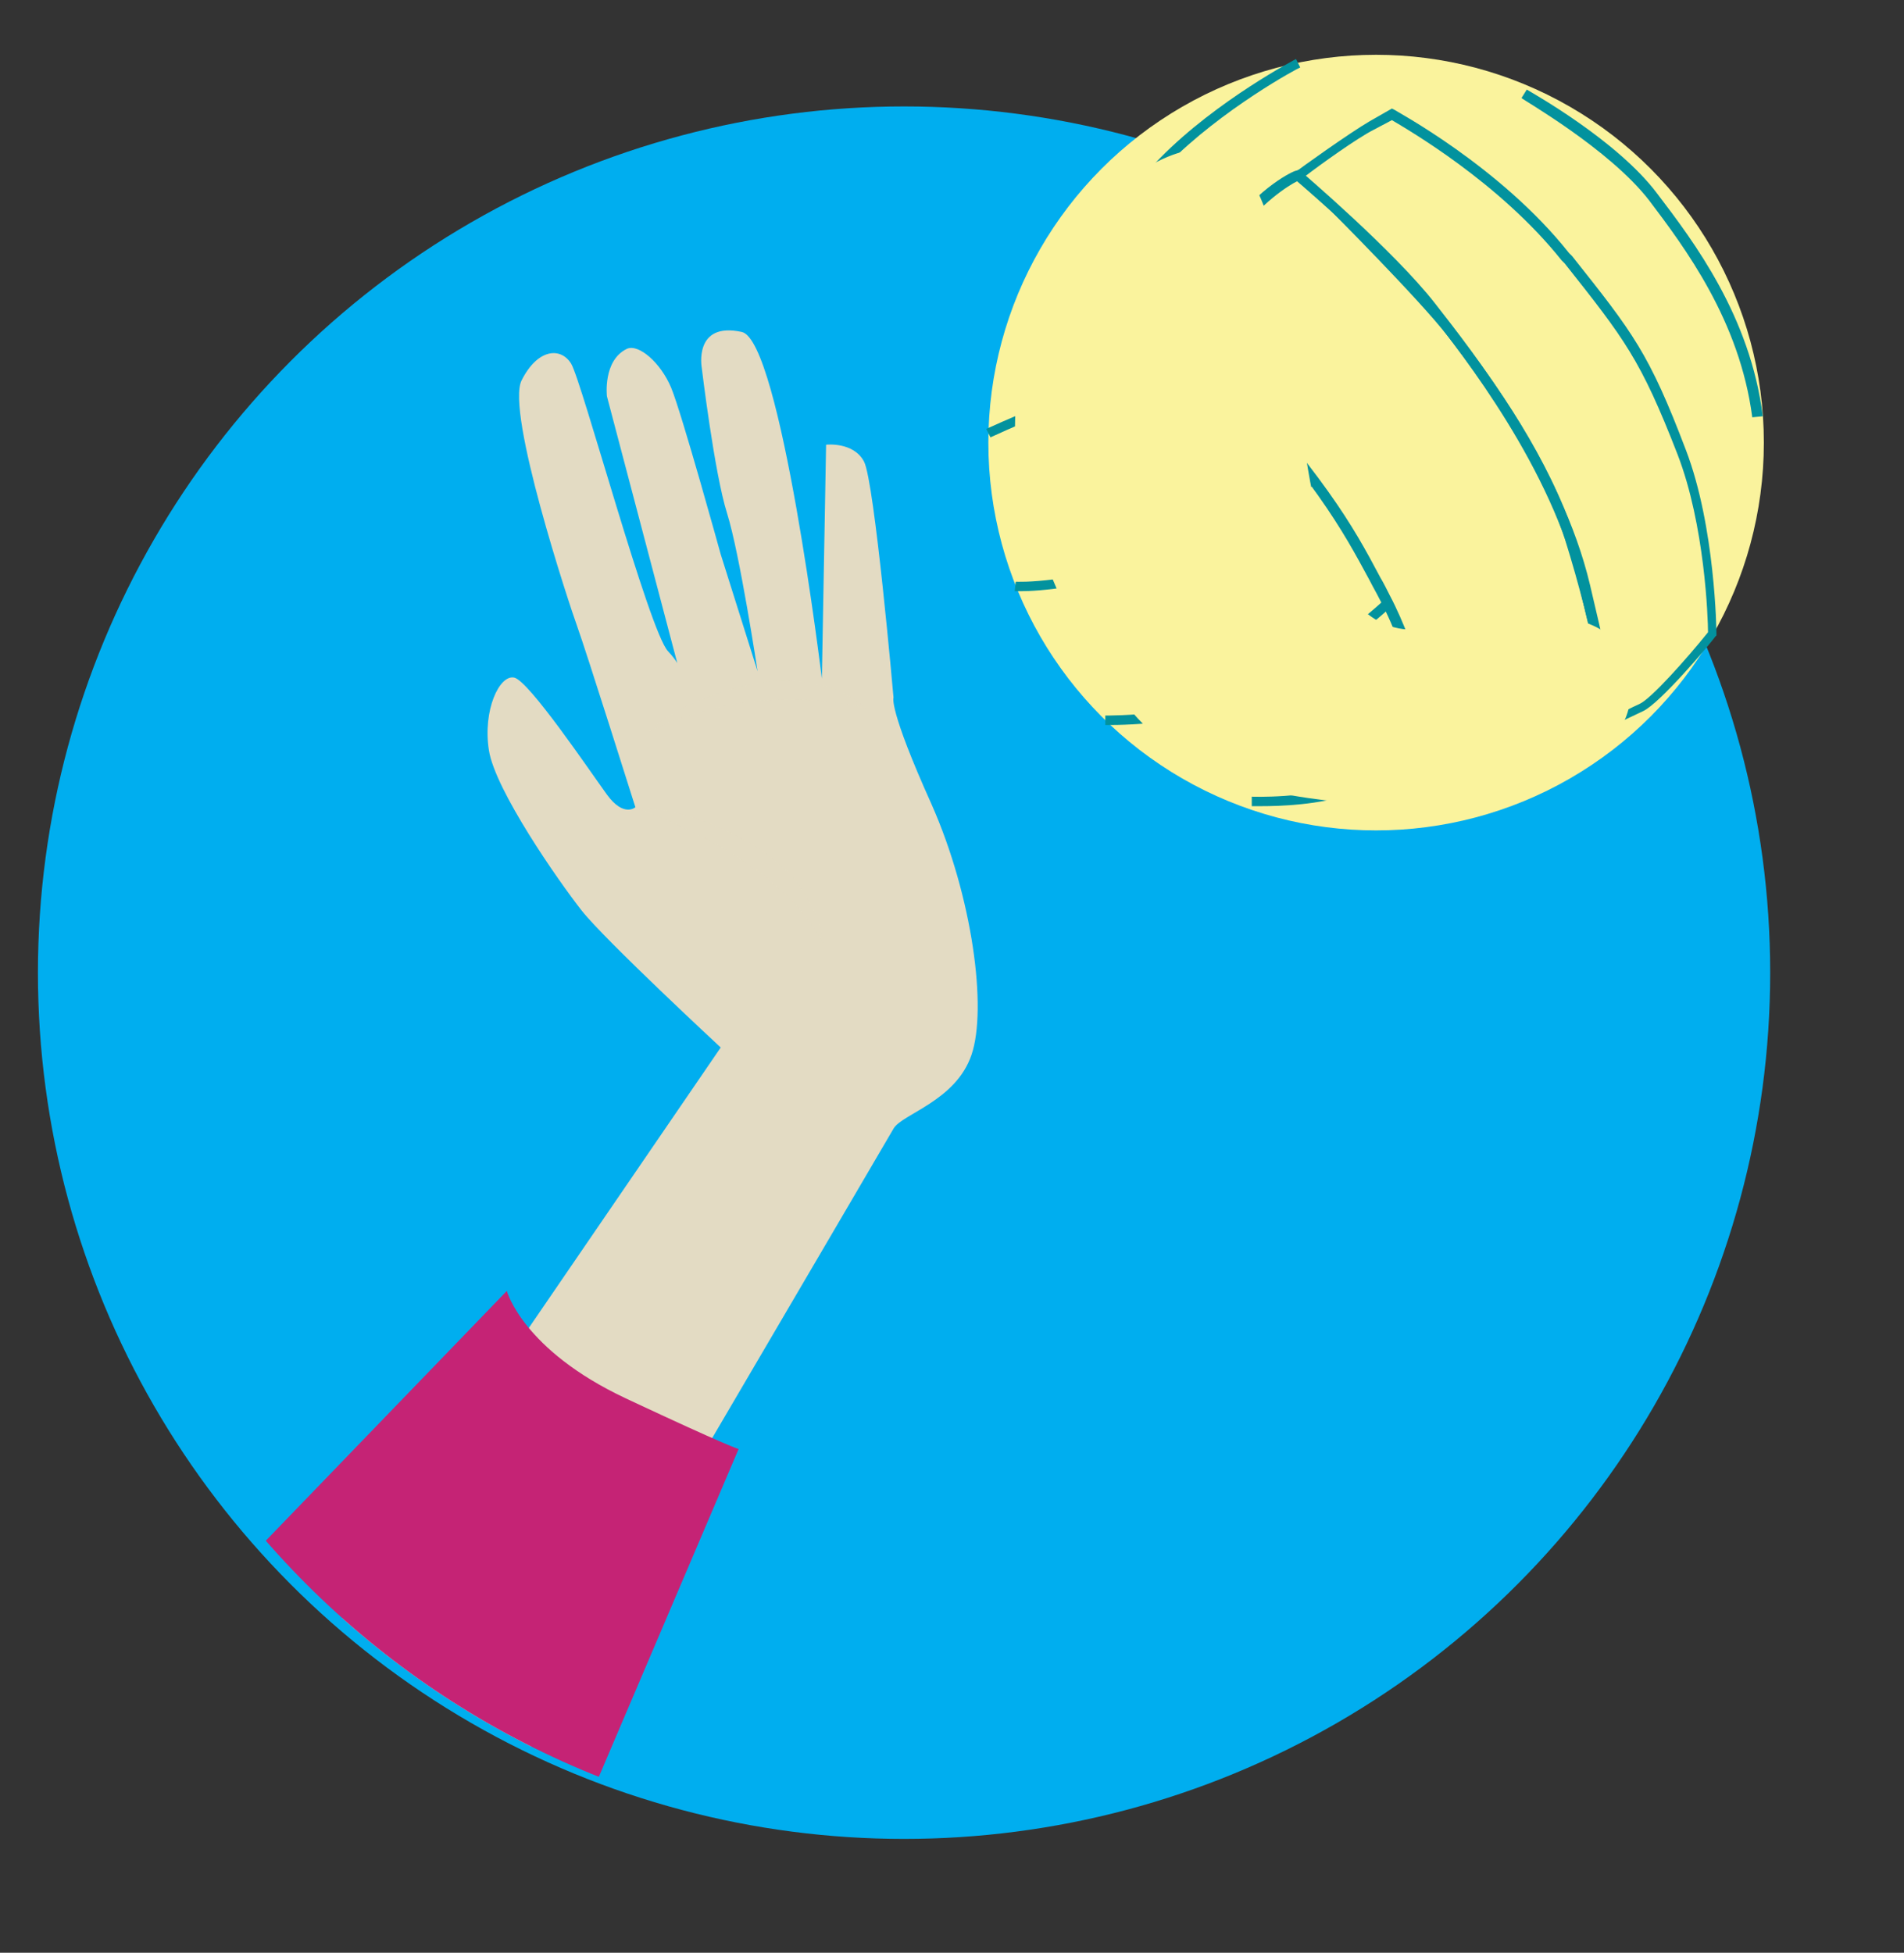 <?xml version="1.0" encoding="utf-8"?>
<!-- Generator: Adobe Illustrator 19.1.0, SVG Export Plug-In . SVG Version: 6.00 Build 0)  -->
<svg version="1.1" xmlns="http://www.w3.org/2000/svg" xmlns:xlink="http://www.w3.org/1999/xlink" x="0px" y="0px"
	 viewBox="0 0 180.7 185.3" style="enable-background:new 0 0 180.7 185.3;" xml:space="preserve">
<rect x="0" y="0" width="180.7" height="185.3" fill="#333333" stroke="none"/>
<style type="text/css">
	.st0{fill:#00AEEF;}
	.st1{clip-path:url(#SVGID_2_);}
	.st2{fill:#FAF39D;}
	.st3{fill:#02929E;}
	.st4{fill:#E3DBC3;}
	.st5{opacity:0.67;clip-path:url(#SVGID_2_);}
	.st6{fill:#C52375;}
	.st7{display:none;}
	.st8{display:inline;}
	.st9{clip-path:url(#SVGID_4_);fill:#E6E8EA;}
	.st10{clip-path:url(#SVGID_4_);fill:#E3DBC3;}
	.st11{opacity:0.4;clip-path:url(#SVGID_4_);fill:#02929E;}
	.st12{clip-path:url(#SVGID_4_);fill:#02929E;}
	.st13{clip-path:url(#SVGID_4_);fill:#2C2827;}
	.st14{clip-path:url(#SVGID_4_);fill:#B6B9BB;}
	.st15{clip-path:url(#SVGID_4_);fill:#94999B;}
	.st16{clip-path:url(#SVGID_4_);fill:#A7A9AC;}
	.st17{clip-path:url(#SVGID_4_);fill:#9E1F63;}
	.st18{clip-path:url(#SVGID_4_);fill:none;stroke:#02929E;stroke-width:1.296;stroke-miterlimit:10;}
	.st19{clip-path:url(#SVGID_4_);}
	.st20{fill:#2C2827;}
	.st21{fill:#B6B9BB;}
	.st22{clip-path:url(#SVGID_4_);fill:#9AC3C1;}
	.st23{clip-path:url(#SVGID_4_);fill:#9E9EA1;}
	.st24{clip-path:url(#SVGID_4_);fill:#CED1D3;}
	.st25{clip-path:url(#SVGID_4_);fill:#B3B7BA;}
	.st26{clip-path:url(#SVGID_6_);fill:#E0CE4B;}
	.st27{clip-path:url(#SVGID_6_);fill:#00AEEF;}
	.st28{clip-path:url(#SVGID_6_);fill:#0A7393;}
	.st29{opacity:0.22;clip-path:url(#SVGID_6_);fill:#5D5E5E;}
	.st30{clip-path:url(#SVGID_6_);fill:#5D5E5E;}
	.st31{clip-path:url(#SVGID_6_);fill:#95D8EA;}
	.st32{clip-path:url(#SVGID_6_);fill:#FFFFFF;}
	.st33{clip-path:url(#SVGID_6_);fill:#E3DBC3;}
	.st34{clip-path:url(#SVGID_6_);fill:#ED2387;}
	.st35{display:inline;fill:#00AEEF;}
	.st36{clip-path:url(#SVGID_8_);fill:none;}
	.st37{clip-path:url(#SVGID_8_);fill:#C52375;}
	.st38{clip-path:url(#SVGID_8_);}
	.st39{opacity:0.19;}
	.st40{opacity:0.4;fill:#02929E;}
	.st41{clip-path:url(#SVGID_10_);fill:#C52375;}
	.st42{clip-path:url(#SVGID_10_);fill:#FFFFFF;}
	.st43{clip-path:url(#SVGID_10_);}
	
		.st44{clip-path:url(#SVGID_10_);fill:none;stroke:#02929E;stroke-width:1.249;stroke-linecap:round;stroke-linejoin:round;stroke-miterlimit:10;}
	.st45{clip-path:url(#SVGID_10_);fill:#E3DBC3;}
	.st46{clip-path:url(#SVGID_10_);fill:#00AEEF;}
	.st47{clip-path:url(#SVGID_12_);fill:#E0CE4B;}
	.st48{clip-path:url(#SVGID_12_);fill:#81184D;}
	.st49{clip-path:url(#SVGID_12_);fill:#C52375;}
	.st50{clip-path:url(#SVGID_12_);fill:#02929E;}
	.st51{clip-path:url(#SVGID_12_);fill:#FFFFFF;}
	.st52{clip-path:url(#SVGID_12_);fill:none;stroke:#02929E;stroke-width:0.424;stroke-miterlimit:10;}
	.st53{clip-path:url(#SVGID_12_);fill:#E3DBC3;}
	.st54{clip-path:url(#SVGID_14_);fill:#02929E;}
	.st55{clip-path:url(#SVGID_14_);fill:#C52375;}
	.st56{clip-path:url(#SVGID_14_);fill:#00AEEF;}
	.st57{opacity:0.65;clip-path:url(#SVGID_14_);fill:#FFFFFF;}
	.st58{opacity:0.4;clip-path:url(#SVGID_14_);}
	.st59{clip-path:url(#SVGID_14_);fill:none;}
	.st60{clip-path:url(#SVGID_14_);fill:#FFFFFF;}
	.st61{clip-path:url(#SVGID_14_);}
	.st62{fill:#FFFFFF;}
	.st63{opacity:0.4;}
	.st64{fill:none;}
	.st65{display:inline;fill:#C52375;}
	.st66{clip-path:url(#SVGID_16_);fill:#E3DBC3;}
	.st67{opacity:0.67;clip-path:url(#SVGID_16_);fill:#E3DBC3;}
	.st68{clip-path:url(#SVGID_16_);fill:#FFFFFF;}
	.st69{clip-path:url(#SVGID_16_);fill:#E0CE4B;}
	.st70{clip-path:url(#SVGID_16_);fill:#00AEEF;}
	.st71{clip-path:url(#SVGID_16_);}
</style>
<g id="Layer_1">
	<g>
		<g>
			<circle class="st0" cx="85.8" cy="92.3" r="82.2"/>
		</g>
		<g>
			<defs>
				<path id="SVGID_1_" d="M175.9,31.2l-4.2-17.5L150.4-1L111.8-6c0,0-5.2,8.3-10.9,17.3c-4.5-0.8-9.1-1.2-13.8-1.2
					C41.8,10.1,5,46.8,5,92.2s36.8,82.2,82.2,82.2s82.2-36.8,82.2-82.2c0-8.5-1.3-16.8-3.7-24.5l10.3-10.5V31.2z"/>
			</defs>
			<clipPath id="SVGID_2_">
				<use xlink:href="#SVGID_1_"  style="overflow:visible;"/>
			</clipPath>
			<g class="st1">
				<circle class="st2" cx="130.6" cy="42" r="36.8"/>
			</g>
			<g class="st1">
				<path class="st3" d="M141.5,72c-2.6,0-5-0.1-5.1-0.1l-0.4,0l-0.1-0.4c0-0.1-1.9-8.9-5-14.7c-0.3-0.6-0.6-1.1-0.9-1.7
					c-2.7-5-5-9.3-16.1-21.7l-0.1-0.1l0-0.2c0-0.3-0.3-7.1,2.7-11.2c3-4.2,6.3-5.7,6.5-5.7l0.3-0.1l0.2,0.2
					c0.1,0.1,8.8,7.5,12.7,12.5c3.6,4.6,12,15.3,14.7,26.7c2.6,11,2.8,12.8,2.8,12.9l0,0.3l-0.2,0.2c-0.2,0.1-4.5,2.9-8.1,3.1
					C144.2,72,142.8,72,141.5,72z M136.8,71c1.3,0,5.6,0.2,8.5,0c2.8-0.2,6.4-2.2,7.4-2.8c-0.1-0.8-0.7-3.7-2.8-12.5
					c-2.6-11.2-10.9-21.8-14.5-26.4c-3.5-4.5-10.9-10.9-12.3-12.1c-0.8,0.4-3.4,2-5.8,5.3c-2.5,3.5-2.6,9.4-2.5,10.5
					c11.1,12.4,13.5,16.7,16.2,21.8c0.3,0.5,0.6,1.1,0.9,1.7C134.6,61.6,136.4,69.2,136.8,71z"/>
			</g>
			<g class="st1">
				<path class="st3" d="M152.8,69.1l-0.1-0.6c0-0.1-1.4-8.5-4.2-17.4c-2.2-7-7.3-14.3-11.1-19.2c-2.7-3.5-11.2-12-11.3-12.1
					l-3.6-3.2l0.5-0.3c0.2-0.2,5.1-3.7,7-4.8l2.1-1.2l0.2,0.1c0.1,0.1,10.1,5.4,16.6,13.6l0.3,0.3c5.8,7.3,7.3,9.2,10.8,18.4
					c2.8,7.3,2.9,17.3,2.9,17.4l0,0.2l-0.1,0.1c-0.5,0.7-5.3,6.4-6.9,7.1c-1.5,0.7-2.5,1.2-2.6,1.2L152.8,69.1z M123.9,16.7l2.8,2.5
					c0.4,0.4,8.7,8.7,11.4,12.2c3.9,4.9,9,12.3,11.3,19.5c2.4,7.6,3.8,14.8,4.1,16.9c0.5-0.2,1.2-0.6,2.1-1c1.1-0.5,4.4-4.2,6.5-6.8
					c0-1.3-0.3-10.2-2.9-16.9c-3.5-9-5-10.9-10.7-18.1l-0.3-0.3c-5.9-7.4-14.6-12.4-16.1-13.3l-1.7,0.9
					C128.8,13.1,125.2,15.7,123.9,16.7z"/>
			</g>
			<g class="st1">
				<path class="st3" d="M105.2,68.8c-0.1,0-0.2,0-0.3,0l0-0.9c0.1,0,9.2,0.1,15.4-3.1c6.2-3.3,11-7.8,11.1-7.9l0.6,0.7
					c0,0-5,4.7-11.3,8C114.9,68.7,106.8,68.8,105.2,68.8z"/>
			</g>
			<g class="st1">
				<path class="st3" d="M100.1,38.4c0-0.1,0.1-13.5,10-23.4c5.4-5.5,12.9-9.4,12.9-9.4l0.4,0.8c-0.1,0-7.4,3.9-12.7,9.3
					c-9.6,9.7-9.7,22.7-9.7,22.8H100.1z"/>
			</g>
			<g class="st1">
				<path class="st3" d="M166.3,39.6c-1.2-9.2-6.4-16.1-9.8-20.6c-3.8-4.9-12.1-9.6-12.1-9.7l0.5-0.8c0.3,0.2,8.6,4.8,12.4,9.9
					c3.5,4.6,8.8,11.6,10,21.1L166.3,39.6z"/>
			</g>
			<g class="st1">
				<path class="st3" d="M119.7,76.5c-0.5,0-0.9,0-0.9,0l0-0.9c0.1,0,5.1,0.2,9.4-1.2c4.3-1.4,7.9-3.4,7.9-3.4l0.4,0.8
					c0,0-3.7,2.1-8.1,3.5C125.2,76.4,121.4,76.5,119.7,76.5z"/>
			</g>
			<g class="st1">
				<path class="st4" d="M49.5,167.3c0,0,34.5-58.8,35.3-60.2c0.8-1.4,5.9-2.6,7.4-7s0.1-15-3.8-23.8c-4.1-9.1-3.6-10.1-3.6-10.1
					s-1.8-20.5-2.8-22.4s-3.6-1.6-3.6-1.6l-0.4,22.2c0,0-3.9-32.1-7.6-32.9c-4.6-1-3.8,3.4-3.8,3.4s1.2,10,2.4,13.8
					c1.2,3.8,2.9,15,2.9,15l-3.5-11.1c0,0-3.7-13.4-4.7-15.8c-1-2.4-3.1-4.2-4.2-3.7c-2.3,1.1-1.9,4.5-1.9,4.5l7.2,27.3
					c0,0,0.4-1.2-1.4-3.1s-8.2-25.7-9.2-27.3c-1-1.6-3.2-1.4-4.7,1.6c-1.5,3,4.5,21.2,5.3,23.4c0.8,2.2,5.5,17.1,5.5,17.1
					s-1.1,1-2.7-1.2s-7.4-10.8-8.8-11.1c-1.4-0.3-3,3.1-2.4,6.9s6.6,12.4,8.8,15.2c2.2,2.8,13.2,13,13.2,13l-36,52.6
					C32.4,152.1,32.2,168.1,49.5,167.3z"/>
			</g>
			<g class="st5">
				<path class="st4" d="M61.7,69.4c0,0,2.1-2.7,9.3-4.4c7.2-1.7,11.2,2.2,11.2,2.2S71.7,64.3,61.7,69.4z"/>
			</g>
			<g class="st1">
				<path class="st6" d="M23.2,148.3l24.9-25.8c0,0,1.5,5.6,11.3,10.2s10.7,4.8,10.7,4.8l-14.5,34C55.6,171.4,26.3,172.7,23.2,148.3
					z"/>
			</g>
			<g class="st5">
				<path class="st4" d="M78.2,89.7c0,0-0.4-5.8-6.7-9.5c-6.3-3.8-11.2-3.5-11.2-3.5S73.9,81,78.2,89.7z"/>
			</g>
			<g class="st1">
				<path class="st3" d="M94,41.5l-0.4-0.8c0.1,0,8.2-4,21-7.5l0.2,0.9C102.1,37.5,94.1,41.5,94,41.5z"/>
			</g>
			<g class="st1">
				<path class="st3" d="M96.9,56.1c-0.3,0-0.5,0-0.6,0l0.1-0.9c0.1,0,5.1,0.3,14.2-2.8c9.2-3.1,13.5-7.2,13.6-7.2l0.6,0.7
					c-0.2,0.2-4.6,4.2-13.9,7.4C103.3,55.8,98.5,56.1,96.9,56.1z"/>
			</g>
			<g class="st1">
				<path class="st2" d="M106,17.8c0,0-13.5,13.8-8.6,30.1c4.9,16.3,12.4,23.5,18.3,25.8s17.5,3.4,23.6,2.3c6.2-1.1,14.1-6,14.9-7.7
					c0.8-1.6,4.1-13.7-17.8-8.8S131.7-1.8,106,17.8z"/>
			</g>
		</g>
	</g>
</g>
<g id="Layer_2" class="st7">
	<g class="st8">
		<circle class="st6" cx="84.4" cy="92.7" r="82.2"/>
		<g>
			<defs>
				<path id="SVGID_3_" d="M181.4,64.1l-1.4-24l-2.5-8.2h-38.2c-14.6-13.2-34-21.3-55.2-21.3C38.8,10.5,2,47.3,2,92.7
					s36.8,82.2,82.2,82.2c17.4,0,27.1-1.3,40.4-10.6c0,0,22.2,13.6,42.8-4.3c11.3-9.9,18.6-55.1,19.2-57
					C187.2,101.1,181.4,64.1,181.4,64.1z"/>
			</defs>
			<clipPath id="SVGID_4_">
				<use xlink:href="#SVGID_3_"  style="overflow:visible;"/>
			</clipPath>
			<path class="st9" d="M36.7,164.5c-5.2-3.4,5.7-56.5,11.6-59.2s29.3-4.9,29.3-4.9s52.6-2.2,56.6,2.8c4,5,6.1,58,6.1,58
				S83,194.5,36.7,164.5z"/>
			<path class="st10" d="M79.1,90.6l-1.6,20.8c0,0,6.7,2.6,15.5-0.1s9.1-4.3,9.1-4.3l-3.7-22L79.1,90.6z"/>
			<polygon class="st11" points="79.1,90.6 78.3,100.7 99.2,90.5 98.3,85.1 			"/>
			<path class="st10" d="M68.5,41.3l-5.2,19.7l0.2,25.4c0,0,11.5,7.2,23.3,5.6c9.2-1.2,15.4-5.5,20.3-12.7c4.9-7.2,5-8.3,5-8.3
				s2.2,2.3,4.8,1c2.6-1.3,5.1-6.5,4.3-8.5c-0.8-2-5.1-1-5.1-1s-0.8-24.6-5.6-28.3C105.7,30.4,68.5,41.3,68.5,41.3z"/>
			<path class="st12" d="M107.7,35.5c0,0-10.8,2.6-20,4.4s-29.5,0.5-29.5,0.5s3.3-11.8,11.5-17.2s36.3-10.8,46.4,3.9
				s4.2,28.3,4,29.4c-0.2,1.1-5.1,6.6-5.1,6.6s-9.7-5.2-8.7-14.8C107.2,38.6,107.7,35.5,107.7,35.5z"/>
			<path class="st13" d="M99.9,92.1c0,0,9.1,5.2,11.6,21.9c2.6,16.7,3.9,31.1,3.2,40s-1.2,10.6-1.2,10.6l-2.5-0.6
				c0,0,1.5-25.4-0.3-34s-3.2-23.9-5.3-27.2c-2.1-3.3-5.4-7.2-5.4-7.2L99.9,92.1z"/>
			<circle class="st14" cx="110.7" cy="167.2" r="5.3"/>
			<path class="st15" d="M109.8,161.6c0,0-1,2.4-0.8,4.7s1,3.5,2.6,3s2.9-3.8,3.3-5.2S112.4,160.4,109.8,161.6z"/>
			<path class="st16" d="M96.2,113.9c1.5-0.8,4.6-17.4,4.6-17.4l8,4.1l-3.8,13.6L96.2,113.9z"/>
			<polygon class="st16" points="78.3,100.7 82.3,113.7 75.1,115.9 74.1,100.6 78.7,96.6 			"/>
			<path class="st17" d="M84,109.7c1.5-0.6,3.6-1.3,5.9-1.3c2.3,0,1.5,5,0.9,6.8s-4.8,1.6-4.8,1.6S81.8,110.5,84,109.7z"/>
			<path class="st17" d="M85.9,118.4l3.9-0.9c0,0,6.2,11.6,4.2,26.7c-2,15.2-3.9,16.3-3.9,16.3S79.5,150.4,85.9,118.4z"/>
			<path class="st18" d="M66.6,58"/>
			<path class="st16" d="M96.2,113.6c0,0-1,32.3,0.2,32s5.7-26.2,5.7-26.2L96.2,113.6z"/>
			<path class="st16" d="M82.3,113.7c0,0,1.4,32.3,0.2,32c-1.2-0.2-6-26.1-6-26.1L82.3,113.7z"/>
			<path class="st13" d="M63.1,97.4c-0.6,0.2-5.4,4.2-6.8,12.8c-1.1,6.7,1.2,15.8,1.2,15.8s0.4-0.6,1.7,0c1.3,0.5,1.4-0.8,1.4-0.8
				s-2.2-8.3-1.8-12.2c0.3-3.9,0.4-8,3.3-10.7c5.5-5.2,16.2-6.9,16.2-6.9l0.6-2.5L63.1,97.4z"/>
			<g class="st19">
				<path class="st20" d="M54.9,140l2-1.7c0,0-3.7-8.5-3.3-10.1c0.3-1.5,4.1-1.4,6.2-2.2c2.1-0.7,4.3-1.7,6.2-0.7
					c1.9,0.9,2.8,3.1,2.9,6c0.1,2.8-0.5,7.3-0.5,7.3s1.2,0.3,1.6,0.1c0.5-0.2,1.1-5.1,1-6.9c-0.1-1.9-2.3-9-5-9.7s-4.9,2.2-7.1,2.1
					c-2.2-0.1-6.4-0.4-7.4,1.4C49.5,129.2,54.9,140,54.9,140z"/>
				<path class="st21" d="M69.6,138.8c0,0-0.2,32.3-1.1,34.1c-0.9,1.8-4.3,1.8-4.8,1.8c-0.5,0,0-2.3,0-2.3s2,0.7,2.7-0.1
					s1.3-1.2,1.5-9.9c0.2-8.7,0.6-23.7,0.6-23.7L69.6,138.8z"/>
				<path class="st21" d="M56.2,138.8c0,0,20.4,26.5,22.3,27.3c1.9,0.7,4.1-1.5,5.1-2.4s2.1-2.2,2.1-2.2l0.9,1c0,0-3.5,4.6-5.2,4.8
					s-2.8,1.3-5-0.6c-2.2-1.9-21.2-27.2-21.2-27.2L56.2,138.8z"/>
				<path class="st21" d="M85,160.1c0,0-1.2,0.8-0.6,1.6c0.6,0.8,1.9,2.4,2.4,2.4c0.4,0.1,2.3-1,2.3-1S87,160.2,85,160.1z"/>
				<path class="st21" d="M62.7,171.1c0,0-1,0.5-1,2.1s0.5,2.8,0.5,2.8s1.7,0.4,2,0c0.3-0.4,0.9-3.6,1-3.9
					C65.4,171.7,62.7,171.1,62.7,171.1z"/>
			</g>
			<path class="st9" d="M171.5,129.7c-2.6,0.7-11.6,1.5-17.9-0.5c-6.3-2-8.2-2.4-8.2-2.4l-10.9,18.6l-4.4-1.1l-12,20.3
				c0,0,27,6.4,35.7-3.9C162.6,150.4,171.5,129.7,171.5,129.7z"/>
			<path class="st22" d="M161.4,90.7c-0.3,0.1-13,16.2-11.6,26.8c1.4,10.7,22.2-9.2,22.2-9.2l3.8-10.7l-2.5-5.5L161.4,90.7z"/>
			<path class="st23" d="M159.2,93.6c0,0-12.2,0.6-12.4-0.4c-0.3-1-1.4-37.2-1.4-42.7c-0.1-5.5-0.9-12-0.5-12.6
				c0.4-0.6,22.7-0.6,23.7,0.1c1,0.7,1.9,55.8,1,56C168.7,94.4,159.2,93.6,159.2,93.6z"/>
			<path class="st10" d="M164.1,130.7l3.3-5.2c0,0,9.3-15.5,10.6-19.9c1.2-4.4-2.9-17.3-4.6-17.8s-14.9-2.7-17.7,0.2
				c-2.8,2.8,13.1,5.2,13.1,5.2s-13.1,6.9-14.1,9.5c-0.9,2.5,3.2,2.6,3.2,2.6s-3.5,2.6-1.4,4.7c2.1,2.2,2.4,0.9,2.4,0.9l12.9-7.9
				c0,0-21.1,11.7-21.9,14.5s-0.6,9.4-0.3,10.4C150.6,131.6,164.1,130.7,164.1,130.7z"/>
			<ellipse class="st24" cx="153" cy="46.3" rx="3.5" ry="3.7"/>
			<ellipse class="st9" cx="153.8" cy="46.2" rx="3.5" ry="3.7"/>
			<path class="st25" d="M150.8,46.8c0,0,0.2-0.4,2.9-0.8c2.7-0.4,3.2-0.5,3.2-0.5S154.6,47,150.8,46.8z"/>
			<ellipse class="st24" cx="162.6" cy="46.3" rx="3.5" ry="3.7"/>
			<ellipse class="st9" cx="163.5" cy="46.2" rx="3.5" ry="3.7"/>
			<path class="st25" d="M160.5,46.8c0,0,0.2-0.4,2.9-0.8c2.7-0.4,3.2-0.5,3.2-0.5S164.2,47,160.5,46.8z"/>
			<ellipse class="st24" cx="153" cy="58" rx="3.5" ry="3.7"/>
			<ellipse class="st9" cx="153.8" cy="57.9" rx="3.5" ry="3.7"/>
			<path class="st25" d="M150.8,58.5c0,0,0.2-0.4,2.9-0.8c2.7-0.4,3.2-0.5,3.2-0.5S154.6,58.7,150.8,58.5z"/>
			<ellipse class="st24" cx="162.6" cy="58" rx="3.5" ry="3.7"/>
			<ellipse class="st9" cx="163.5" cy="57.9" rx="3.5" ry="3.7"/>
			<path class="st25" d="M160.5,58.5c0,0,0.2-0.4,2.9-0.8c2.7-0.4,3.2-0.5,3.2-0.5S164.2,58.7,160.5,58.5z"/>
			<ellipse class="st24" cx="153" cy="69.7" rx="3.5" ry="3.7"/>
			<ellipse class="st9" cx="153.8" cy="69.6" rx="3.5" ry="3.7"/>
			<path class="st25" d="M150.8,70.2c0,0,0.2-0.4,2.9-0.8c2.7-0.4,3.2-0.5,3.2-0.5S154.6,70.4,150.8,70.2z"/>
			<ellipse class="st24" cx="162.6" cy="69.7" rx="3.5" ry="3.7"/>
			<ellipse class="st9" cx="163.5" cy="69.6" rx="3.5" ry="3.7"/>
			<path class="st25" d="M160.5,70.2c0,0,0.2-0.4,2.9-0.8c2.7-0.4,3.2-0.5,3.2-0.5S164.2,70.4,160.5,70.2z"/>
			<ellipse class="st24" cx="153" cy="81.4" rx="3.5" ry="3.7"/>
			<ellipse class="st9" cx="153.8" cy="81.3" rx="3.5" ry="3.7"/>
			<path class="st25" d="M150.8,81.9c0,0,0.2-0.4,2.9-0.8c2.7-0.4,3.2-0.5,3.2-0.5S154.6,82.1,150.8,81.9z"/>
			<ellipse class="st24" cx="162.6" cy="81.4" rx="3.5" ry="3.7"/>
			<ellipse class="st9" cx="163.5" cy="81.3" rx="3.5" ry="3.7"/>
			<path class="st25" d="M160.5,81.9c0,0,0.2-0.4,2.9-0.8c2.7-0.4,3.2-0.5,3.2-0.5S164.2,82.1,160.5,81.9z"/>
		</g>
	</g>
</g>
<g id="Layer_3" class="st7">
	<g class="st8">
		<g>
			<defs>
				<path id="SVGID_5_" d="M161.4,123.8c4.8-10.4,7.4-22,7.4-34.1c0-45.4-36.8-82.2-82.2-82.2C41.3,7.5,4.5,44.3,4.5,89.6
					s36.8,82.2,82.2,82.2c8.5,0,16.7-1.3,24.4-3.7c8.7,6.5,21.5,15.8,22.5,16.5c1.4,0.9,50.6-15,50.6-15L161.4,123.8z"/>
			</defs>
			<clipPath id="SVGID_6_">
				<use xlink:href="#SVGID_5_"  style="overflow:visible;"/>
			</clipPath>
			<circle class="st26" cx="86.7" cy="89.6" r="82.2"/>
			<path class="st27" d="M20.3,145.3c0.2-0.7,19.3-44.8,19.3-44.8h93.9l20.5,44.8H20.3z"/>
			<polygon class="st28" points="20.3,145.3 21.7,150.7 150.9,150.7 154,145.3 			"/>
			<polyline class="st29" points="39.6,100.5 133.5,100.5 140.7,116.2 23.3,138.3 39.6,100.5 			"/>
			<polygon class="st30" points="44.1,106.6 128.7,105.4 136.6,127.5 35.6,125.4 			"/>
			<path class="st31" d="M78.1,130.7c-0.2,0.7-3.7,11.7-3.7,11.7h28.5l-2.2-11.7H78.1z"/>
			<path class="st28" d="M40.8,99.7c0-1.2-1.2-65-1.2-65h97l-3.1,65.7L40.8,99.7z"/>
			<path class="st27" d="M39.6,100.5c0-1.7,1.2-63.2,1.2-63.2h92.7v63.2H39.6z"/>
			<polygon class="st32" points="44.1,41.6 44.1,93.8 128.2,92 129.9,41.6 			"/>
			<path class="st33" d="M11.9,154.9c0,0,8.9-10.6,10.2-12.4c1.3-1.7,0,0.9,1.4-0.1s3.7-5.9,3.7-5.9l4.4-11.4c0,0-1-8.7,0-10.3
				c1-1.6,4.9-1.6,4.9-1.6v4.1c0,0,1.1-7.3,1.7-8.1c0.6-0.8,1.1-1.9,3.5-2.1c2.4-0.2,3.2,1.3,3.2,1.3v5.6c0,0,1.6-7.8,2.7-8.6
				c1.1-0.8,3.7-1.3,5.2,0c1.6,1.3,2.6,5.2,2.4,5.7s-1.3,3.4-1.3,3.4s9.3-5.6,10.8-5.4s1.5,1.8,1.5,3.1s-7.1,7.4-7.1,7.4v7
				c0,0,7.3-4.9,8.1-5.4c0.8-0.5,3.8-1.9,5.6-1.9c1.7,0,2.4,0.6,3,1.6c0.6,1-6.2,8.3-7.9,9.9c-1.7,1.6-13.3,11-16.5,11.8
				c-3.2,0.8-6.4,2-6.4,2l-7.8,10.5H11.9z"/>
			<path class="st33" d="M118.9,157.1c0,0-13.7-7.8-14.9-8.4s-7.5-4.4-9.7-8.4c-2.2-4-7.1-8.1-7.6-10.6c-0.5-2.5,3-2.8,4.7-2
				c1.7,0.8,7.1,6.7,8.1,7s3.5,1.1,4.4-0.6c1-1.7,0-9.5-0.3-10.5c-0.3-1-18.3-6.5-18.7-7.1c-0.3-0.6,0.3-2.5,1.7-3.2
				c1.4-0.6,14.3,1.2,14.3,1.2l4.8,0.5v-0.8l-13.5-1.7c0,0,4.7-3.1,6.2-3.5c3.1-0.7,12.9,1,12.9,1c3.2,1.5,4.2,3.9,4.2,3.9
				s-1.3-5.1,1.1-5.1c5.8-0.1,7,7.5,7,7.5s0-5.1,1.5-5.1c5.6-0.1,6.3,8.3,7.4,10c1.1,1.7,9.2,24.5,9.2,24.5s5.5,4.9,8.2,7.2
				c2.7,2.3,4.1,3.8,4.7,4.1c0.6,0.3-25.5,2.9-25.5,2.9L118.9,157.1z"/>
			<polygon class="st26" points="120.5,86.8 53.5,84.4 53.5,50.2 120.5,50.2 			"/>
			<path class="st32" d="M98.9,61H63c-0.4,0-0.7-0.3-0.7-0.7v-0.2c0-0.4,0.3-0.7,0.7-0.7h35.9c0.4,0,0.7,0.3,0.7,0.7v0.2
				C99.6,60.7,99.3,61,98.9,61z"/>
			<path class="st32" d="M98.9,65H63c-0.4,0-0.7-0.3-0.7-0.7v-0.2c0-0.4,0.3-0.7,0.7-0.7h35.9c0.4,0,0.7,0.3,0.7,0.7v0.2
				C99.6,64.7,99.3,65,98.9,65z"/>
			<path class="st32" d="M98.9,69.1H63c-0.4,0-0.7-0.3-0.7-0.7v-0.2c0-0.4,0.3-0.7,0.7-0.7h35.9c0.4,0,0.7,0.3,0.7,0.7v0.2
				C99.6,68.8,99.3,69.1,98.9,69.1z"/>
			<path class="st32" d="M98.9,69.1H63c-0.4,0-0.7-0.3-0.7-0.7v-0.2c0-0.4,0.3-0.7,0.7-0.7h35.9c0.4,0,0.7,0.3,0.7,0.7v0.2
				C99.6,68.8,99.3,69.1,98.9,69.1z"/>
			<path class="st32" d="M98.9,73.2H63c-0.4,0-0.7-0.3-0.7-0.7v-0.2c0-0.4,0.3-0.7,0.7-0.7h35.9c0.4,0,0.7,0.3,0.7,0.7v0.2
				C99.6,72.9,99.3,73.2,98.9,73.2z"/>
			<path class="st32" d="M98.9,77.2H63c-0.4,0-0.7-0.3-0.7-0.7v-0.2c0-0.4,0.3-0.7,0.7-0.7h35.9c0.4,0,0.7,0.3,0.7,0.7v0.2
				C99.6,76.9,99.3,77.2,98.9,77.2z"/>
			<path class="st32" d="M98.9,77.2H63c-0.4,0-0.7-0.3-0.7-0.7v-0.2c0-0.4,0.3-0.7,0.7-0.7h35.9c0.4,0,0.7,0.3,0.7,0.7v0.2
				C99.6,76.9,99.3,77.2,98.9,77.2z"/>
			<rect x="102.9" y="59.4" class="st32" width="12" height="14.3"/>
			<path class="st34" d="M10.3,159.3L20.9,141c0,0,4.4-0.9,12.7,0c8.3,0.9,12.8,4.2,12.8,4.2l-8.1,20.9L10.3,159.3z"/>
			<path class="st34" d="M119.1,162.3c0,0,8.1-9.2,17.5-11.2s13.8-0.4,13.8-0.4l11.9,14.9l-28.1,11.5L119.1,162.3z"/>
		</g>
	</g>
</g>
<g id="Layer_4" class="st7">
	<circle class="st35" cx="89.4" cy="99.6" r="82.2"/>
	<g class="st8">
		<defs>
			<path id="SVGID_7_" d="M111.8,19.2l2.2-11l-3.8-15H82.5l-45,17.6l7.5,19C22.7,44.5,8,69.8,8,98.5c0,45.4,36.8,82.2,82.2,82.2
				s82.2-36.8,82.2-82.2C172.3,60.6,146.7,28.8,111.8,19.2z"/>
		</defs>
		<clipPath id="SVGID_8_">
			<use xlink:href="#SVGID_7_"  style="overflow:visible;"/>
		</clipPath>
		<circle class="st36" cx="87.9" cy="99.6" r="82.2"/>
		<path class="st37" d="M136.4,126.3c0,0-3.3-11.5-1.8-17.1c1.5-5.5,6.5,4.3,6.5,4.3s5.2-6.6,7.1-4.2c1.9,2.4-1.6,13.2-11.6,17.9"/>
		<g class="st38">
			<path class="st6" d="M66.7,10c0,0-7.7-0.3-11.6,10.5s3.2,25.7,2.9,32.1c-0.3,6.4-8.3,23.5-8.3,23.5l7.2,9l49.8-9.2
				c0,0,2.8-0.2,5.7-2.4s6.3-6.2,6.3-6.2s-11.6-5.4-12.5-9.2s0.9-25.1,0.9-26.2C106.9,30.8,106.6-14.4,66.7,10z"/>
			<path class="st4" d="M64.1,31.2c0,0,4.9,17.8,9.5,22.6c4.6,4.8,16.1,7.7,18,6.7c1.9-0.9,12.1-17,8.4-28.5
				c-3.6-11.5-5.5-12.3-5.5-12.3l-24.4-5.3L64.1,31.2z"/>
			<path class="st6" d="M73.2,20.3c0,0-1,3.5-2.2,8.7c-2.8,11.7-2.8,12-4,14.1c-1.2,2,2.5,15.2,2.5,15.2S58.2,37.7,58.3,31.1
				C58.5,24.5,72,8.8,72.4,8.2c0.4-0.5,21.5,4.2,21.5,4.2l9.6,19.9l-2,12.1c0,0-0.1-7.3-1.5-10.4c-1.5-3.1-14.8-7.8-20.7-10.6
				C76.4,21.9,73.2,20.3,73.2,20.3z"/>
			<path class="st4" d="M53.7,73.9c0,0,0.2,1.9,9.4-0.1s11.5-4.3,12-8.1c0.5-3.8,1-13.8,1-13.8l16.4,3.5c0,0-2.4,11.3-1.8,13.6
				c0.5,2.3,4.9,4.2,8,4.8c3.1,0.6,9.5-0.2,11.5,1.6s4.5,3.6,3.8,7.4c-0.7,3.8-1.5,12.5-1.5,12.5l-32,40.8l-21.8-33.9L53.7,73.9z"/>
			<path class="st4" d="M108.4,74.5c0,0,8.7,1.9,11.5,8c2.8,6.1,6.9,42,6.9,42l-11.3-4.9L110.2,89L108.4,74.5z"/>
			<path class="st3" d="M58.8,102.3c0,0,10.4-10.6,19.1-11.2c8.7-0.5,18.3-0.4,28.5-2.7c3.5-0.8,7.7,4.3,7.7,4.3s4.7,4.1,3.6,12.8
				c-1,8.7-3.6,11.8-3.6,11.8s13.6,8.8,15.6,20.2c2,11.4,0,26.9-2.8,35.2c-1,3-3.8,9-4,10.3c-0.3,1.3-70.8-1.8-70.8-1.8L69.9,131
				L58.8,102.3z"/>
			<path class="st4" d="M42.7,105.6c0,0-0.3-21,3.6-26.1c3.8-5.1,10-7.6,13.3-3.7c3.3,3.8-2.8,63.9-2.8,63.9s19,14.9,25.9,19
				c6.9,4.1,17.9,3.6,22,3.6c4.1,0,4.9,0,4.9,0s0.8,2.1-0.8,2.4c-1.5,0.3-8.2,0.9-8.2,0.9s3.9,3.2,6.4,3.4
				c2.5,0.3,11.5,0.2,11.5,1.4c0,1.3-12.2,1.5-12.2,1.5s12,1.8,12.2,2.6c0.3,0.8-11.5,0.4-11.5,0.4s15,2.2,7.7,2.9
				c-1.5,0.2-9.2,0-9.2,0l-2.1-0.5l2,1.3c0,0,6.1,0.4,6.9,1.3c1.5,1.5-7.4,1.2-8.7,1.2c-1.3,0-8.5-6.7-10-8.5s-8.7-6.1-8.7-6.1
				s-40.1-15.6-40.8-17.2S42.7,105.6,42.7,105.6z"/>
			<path class="st3" d="M57.1,74.3l9.7-1.5c0,0,4.2,3.5,5.8,8.6c1.5,5.1,3.6,13.8,3.6,13.8l-6.9,2.9C69.3,98.2,70.2,84.2,57.1,74.3z
				"/>
			<path class="st3" d="M98.7,73.8l8.3,0.5c0,0,2,2.1,3.5,7.2c1.5,5.1,3.5,18.5,3.5,18.5l-5.5,1.7C108.5,101.7,108.9,86.8,98.7,73.8
				z"/>
			<path class="st4" d="M122.4,119.2c-2.5-0.6-4.7,0.1-10.1,2c-1.9,0.7-4.4,2.3-3.3,2.3s10.5-1.8,10.5-1.8s-11.9,4.6-10.9,6.9
				c0.6,1.4,12.1-4.8,12.1-4.8s-10.7,8.4-10,9c1.9,1.5,11.5-6,11.5-6s-6.1,7.9-4.6,7.5s7.4-6.8,7.4-6.8l2.1,3.5l-0.3-6.5
				C126.9,124.5,126.4,120.2,122.4,119.2z"/>
			<path class="st39" d="M80.6,117.8c0,0,10.7,4.2,16.3,3.3s9.2-1.6,9.2-1.6l7.9-2.2c0,0-7.9,4-13.2,7.2S77.7,131,77.7,131l-4.6-6.5
				L80.6,117.8z"/>
			<path class="st40" d="M75.4,61.7c0,0,3.6,5.6,8.6,7.3c7.3,2.5,6.7,0,6.7,0l0.8-8.5c0,0-4.2-0.2-5.5-0.5
				C83.4,59.3,76,55.7,76,55.7L75.4,61.7z"/>
		</g>
	</g>
</g>
<g id="Layer_5" class="st7">
	<g class="st8">
		<circle class="st3" cx="89.7" cy="98.5" r="82.2"/>
		<g>
			<defs>
				<path id="SVGID_9_" d="M140.7,34.3c2.4-8.9,5.3-19.7,5.1-21.4c-0.2-3-8.4-23.6-8.4-23.6L25.8-8.2l5.4,49.3
					C16.6,56,7.6,76.3,7.6,98.7c0,45.4,36.8,82.2,82.2,82.2s82.2-36.8,82.2-82.2C171.9,72.6,159.7,49.3,140.7,34.3z"/>
			</defs>
			<clipPath id="SVGID_10_">
				<use xlink:href="#SVGID_9_"  style="overflow:visible;"/>
			</clipPath>
			<polygon class="st41" points="126.5,124.3 38.3,124.3 45.6,13 127.1,13 			"/>
			<polygon class="st42" points="51.2,17.4 45.1,117.1 119.5,117.1 121.4,16.7 			"/>
			<polygon class="st43" points="75.6,21.9 75.6,10.4 102,10.4 103,21.9 			"/>
			<polygon class="st43" points="61,41.9 60.7,43.9 101.8,44 101.6,42 			"/>
			<polygon class="st43" points="60.1,48.9 59.8,51 102.5,51 102.3,48.9 			"/>
			<polygon class="st43" points="57.8,65.4 57.5,67.8 104.1,67.7 103.9,65.3 			"/>
			<polygon class="st43" points="56.3,72 56,73.8 104.8,73.7 104.5,71.9 			"/>
			<polygon class="st43" points="54.8,88.8 54.4,90.6 106.4,90.5 106.1,88.7 			"/>
			<polygon class="st43" points="53.3,100.1 52.8,102.1 107.5,101.9 107.2,99.9 			"/>
			<polyline class="st44" points="106.7,42.5 108.7,45.8 114.5,38.5 			"/>
			<polyline class="st44" points="106.7,65.8 108.7,69 114.5,61.7 			"/>
			<path class="st43" d="M89.3,0.9C83,1,82,11.7,82,11.7h15.5C97.5,11.7,98.7,0.7,89.3,0.9z M90,10.4c-2,0-3.6-1.4-3.6-3.1
				s1.6-3.1,3.6-3.1c2,0,3.6,1.4,3.6,3.1S92,10.4,90,10.4z"/>
			<path class="st45" d="M128.3,155.7c0,0,0.6-14.8-4-18.5s-8.8-2.2-13-6.2c-4.1-4-10.5-29.1-8.7-31.1c1.8-2,5.4,0.6,8.8,8.6
				c3.5,8,3.5,7.1,3.5,7.1s-7.8-38.9-7-41.5c0.8-2.6,3.4-3.4,6.1-2.7c2.7,0.6,8,34.7,8,34.7s-2.2-10,2.6-10.4
				c5.3-0.4,6.7,4.8,6.7,4.8s-1.7-5.6,3.6-5.9c3.3-0.1,5.1,5.2,5.1,5.2s0.8-6.5,5.3-4.9c4.6,1.6,6.7,25.1,7.7,30
				c1,4.9-3.4,6.6-3.4,11c0,3.6,2.7,15.3,2.7,15.3L128.3,155.7z"/>
			<path class="st45" d="M31.1,139c0,0-2.7-17.3-5.4-25.7s-5.3-24.9,1.3-29c6.5-4.2,14.4-7.7,14.4-7.7l-1.4,25.5
				c0,0,2.8,4.7,7.7,1.3c4.9-3.4,4.9-9.3,7.2-10.8c2.3-1.5,6.1-1.4,5.8,2.1c-0.4,3.5-4.8,16.6-6.4,20.2c-1.5,3.6-8.2,10.5-8.2,10.5
				l2,17l-3.6,2.9H29.2L31.1,139z"/>
			<path class="st46" d="M125.5,172.8l-1.6-27.1c0,0,7.8,2.2,17.7-0.2c9.9-2.4,14.1-4.9,14.1-4.9l1.6,18.8L125.5,172.8z"/>
			<path class="st46" d="M20.1,157.6l5.4-20.1c0,0,4.2,2.1,15.3,2.7c11.2,0.6,12.8,0,12.8,0l-1.3,37.6L20.1,157.6z"/>
		</g>
	</g>
</g>
<g id="Layer_6" class="st7">
	<g class="st8">
		<g>
			<defs>
				<path id="SVGID_11_" d="M187.4,25.8l-6.8-10.6l-13-4.7l-22.8,29.1c-15-16.4-36.6-26.6-60.6-26.6C39,12.9,2.2,49.7,2.2,95.1
					c0,45.4,36.8,82.2,82.2,82.2s82.2-36.8,82.2-82.2c0-7.3-0.9-14.3-2.7-21l7-5.9l5.6-4.8l5.8-14.3l6.9-13.3L187.4,25.8z"/>
			</defs>
			<clipPath id="SVGID_12_">
				<use xlink:href="#SVGID_11_"  style="overflow:visible;"/>
			</clipPath>
			<circle class="st47" cx="84" cy="94.7" r="82.2"/>
			<path class="st48" d="M4,103.9c0.3-0.3,0.8-10.3,0.8-10.3s4.6-3.3,15.8-3.6c11.2-0.2,12.2,2.2,21.9-7.8S53.3,69.3,60.3,64
				c7.1-5.3,13-6.3,27.1-2.1s-54.9,49.6-54.9,49.6l-27.4-5.6l-2.1-0.7L4,103.9z"/>
			<path class="st49" d="M1.2,124.3c0,0,9.8-29.1,25-27.4c18.4,2.1,18.9-2.7,28.3-15.3s22.6-21.6,33-19.7
				c10.4,1.9,17.1,8.7,19.3,11.9c3.9,5.5,13.6,13.6,15.1,25c0.8,6.3,4.5,28.6-16.8,37.8s-21.9,6.8-24.8,16
				c-8.6,27.1-22.4,26.6-24.8,27.4C44.7,183.9,1.2,124.3,1.2,124.3z"/>
			<path class="st50" d="M97.9,122.6c-4.5,10.5-15.1,16.6-25.4,13c-10.3-3.6-15.6-15.2-11.9-25.9c3.7-10.7,16.5-18.5,26.8-14.9
				S102.7,111.3,97.9,122.6z"/>
			<path class="st51" d="M144.9,62.2c0,0,7.3,7.8,7.5,6.2c0.2-1.6,4.6-1.3,4.6-1.3s-14.2,12.4-19.4,15.6c-5.2,3.2-20,4.9-20,4.9
				L144.9,62.2z"/>
			<path class="st48" d="M36.1,139.9c2.6-1.8,125.5-107.1,125.5-107.1s-2.6-4.9-2.3-5.8c0.3-0.9,10.4-11.5,11.7-11.4
				c1.3,0.1,8,2.6,10.5,7.9c2.5,5.2-1.8,7.6-1.8,7.6l-9.7,10.7l-2.7-0.9L50.4,152.7L36.1,139.9z"/>
			
				<ellipse transform="matrix(0.945 0.328 -0.328 0.945 42.291 -19.953)" class="st48" cx="80.3" cy="115.4" rx="14.2" ry="14.2"/>
			<path class="st52" d="M41.6,141.3C43,139.1,164,32.4,164,32.4l8.4-13.2"/>
			<polyline class="st52" points="44.7,143.5 165.4,34 174.6,21.3 			"/>
			<polyline class="st52" points="46.6,147 167,35.7 177.3,23.9 			"/>
			<polyline class="st52" points="49.2,149.5 168.4,37.4 178.9,25.8 			"/>
			<path class="st53" d="M47.4,111.7c0-1.2,7.4,0.1,7.4,0.1s10.7-2.7,13.4-2.4s7.6,1.2,9.1,0.9c1.5-0.4,7-2.2,7.8-1.1
				c0.8,1.2-1.7,4.8-4.4,5.7c-2.7,0.9-8.8,1.8-8.8,1.8s2,3,5.2,3.9c3.2,0.9,6.9,2.6,8.8,3.2c1.9,0.7,3.4,2.1,3.2,4.1
				c-0.2,2.1-2.9,2.8-2.9,2.8s1.7,0.7,1.7,2.1s-0.9,5.1-4.1,3.5c-1-0.5,2.7,2.6,1.3,4.7c-1.4,2.1-4,2.9-4.7,2.1s1.4,4.7-1.2,5.1
				c-2.6,0.3-12.3-3.8-14.1-4.9c-1.7-1.1-15.5-10.9-17.9-12.1c-2.4-1.2-6.9-2.9-6.9-2.9S47.4,118.8,47.4,111.7z"/>
			<path class="st51" d="M-0.2,91c2.3,1.3,48.3,11.9,48.3,11.9s7.1,11.2-2.3,20.9s-9.3,9.8-9.3,9.8l-40.4-11.9L-0.2,91z"/>
			<path class="st51" d="M95.4,64.6l15.9,1.1l20.2-7l-21.9,18.9C109.5,77.6,105.3,70.7,95.4,64.6z"/>
			<path class="st53" d="M177.6,35.7c-6.3-3.1-8.7-5.3-8.4-6.8c0.4-1.5,12.5,4.5,13.4,5.6c0.8,1.1,1.3,2.1,0.3,3.4
				c-0.5,0.6-4.4,11.7-7,13.2c-2.9,1.7-2.7-3.2-2.7-3.2L177.6,35.7z"/>
			<polygon class="st50" points="36.1,139.9 40.1,137.4 52.9,150.9 50,154.4 			"/>
			<path class="st50" d="M163.3,25.4c0,0-3.4-1.9-2.9-2.5c0.5-0.6,1.4-1.1,1.4-1.1l2.2,2.9L163.3,25.4z"/>
			<path class="st50" d="M165.8,21.7c0,0-3.4-1.9-2.9-2.5s1.4-1.1,1.4-1.1l2.2,2.9L165.8,21.7z"/>
			<path class="st50" d="M168.8,18.8c0,0-3.4-1.9-2.9-2.5s1.4-1.1,1.4-1.1l2.2,2.9L168.8,18.8z"/>
			<path class="st53" d="M152,68.6c0.3-0.1,23.5-12,25.4-13.8s-0.9-13.3-1.1-14.7c-0.2-1.4-0.8-3.7-5.8-4.6
				c-5-0.9-11.3-1.1-11.7-0.7c-0.5,0.4-0.9,3.4,2,4s10.2,2.1,10.5,2c0.3-0.1,0,0-1,0.1c-1,0.1-13.2-2.5-14.3-2.1
				c-1.2,0.5-2.8,2.3,0,3.7c2.8,1.4,10.9,2.7,11,3.7c0.1,1-0.1,0.7-1.9,0.4c-1.8-0.3-12.1-3.3-13.3-2.7s-1.6,2.1-0.5,2.5
				c1.1,0.5,7.3,2.5,7.3,2.5l-14.5,13.8L152,68.6z"/>
			<path class="st53" d="M158.6,49.1l-8.3,8c0,0,6.1-1.4,10.1-2.7s4.7-2.8,4.7-2.8L158.6,49.1z"/>
			<polygon class="st53" points="177.6,35.7 176.3,39.5 177.3,45.8 179.2,39 			"/>
		</g>
		<path class="st6" d="M108.7,34.1c0,0,1.4-20.8,0-20.8c-1.4,0,15.6-4.4,15.6-4.4v17.9c0,0,2.5-1.5,4.8-0.8c2.2,0.8-1.3,4.2-3.8,5.7
			c-2.5,1.5-2.5,1.5-2.5,1.5l0.2-18.2l-12,3.7l-0.6,18.8c0,0-7,1.9-8.3,0C100.7,35.6,100.4,33.3,108.7,34.1z"/>
		<path class="st6" d="M132.2,36.4l4.2,0.4l-5.3-2.4l-2.6,12.3c0,0-4.7-2.9-5.1-1.1c-0.8,4,5.7,3.6,5.7,3.6L132.2,36.4z"/>
	</g>
</g>
<g id="Layer_7" class="st7">
	<g class="st8">
		<defs>
			<path id="SVGID_13_" d="M203.4,3.6h-28.6h-72.5l-43.3,8.7H25.7l-39.5,18.5c0,0-6.8,13.4,0,39.6c3.6,14,13.3,20.7,22.3,24.2
				c-0.1,1.4-0.1,2.8-0.1,4.3c0,45.4,36.8,82.2,82.2,82.2c45.4,0,82.2-36.8,82.2-82.2c0-10.4-1.9-20.3-5.4-29.4l32.1,5.9l10.3-21.7
				l9.1-37.1L203.4,3.6z"/>
		</defs>
		<clipPath id="SVGID_14_">
			<use xlink:href="#SVGID_13_"  style="overflow:visible;"/>
		</clipPath>
		<circle class="st54" cx="90.9" cy="98.6" r="82.2"/>
		<polygon class="st55" points="122.7,68.6 119.3,24.2 196.7,18.8 194.5,59 128.7,63.1 		"/>
		<path class="st56" d="M66.6,60.8c0-15.5-15.2-28.1-34-28.1s-34,12.6-34,28.1s15.2,28.1,34,28.1c4.7,0,9.3-0.8,13.4-2.2l6.1,6.1
			l3.6-11.3C62.4,76.3,66.6,69,66.6,60.8z"/>
		<path class="st57" d="M70,147.8l2.3-16.1c0,0,5-2.8,6.3-8.2c1.3-5.3,1.5-16.1,1.5-16.1s0.6-8.5,0.6-12.9s-0.5-7.2-1.9-6.9
			c-1.4,0.3-1.3,0.9-1.7,2.4c-0.4,1.5-1.2,13.8-1.2,13.8s0,1.8-0.5,1.7c-0.7-0.1,0.4-6.8,0.9-13c0.5-6.2,0.3-9.4,0.1-11
			c-0.2-1.6-3.1-3.5-3.7,0.4c-0.5,3.9-2.2,19.8-2.3,20.3c-0.2,0.5-0.1,2.7-0.7,1.9c-0.4-0.5,2.4-25.5,2.5-26.5
			c0.1-1.1-1.7-3.2-3.4-2c-0.8,0.6-1,2.3-1.1,3.3c-0.1,1.1-3.2,23.1-3.4,23.6c-0.5,1.1-0.6,0.3-0.6,0.3s2.2-21,1.6-22
			c-0.6-1-3.5-2.5-3.9,1.3c-0.3,2.6-1.6,13.2-2.9,20.2c-0.6,3.1-1.5,5.5-1.6,6.1c-0.4,2-1.8,4.6-1.8,4.6s-1.8-4-1.6-5.3
			c0.1-1.2,0.6-3.7,0.7-5.6s-0.7-3.7-1-4c-0.2-0.3-1.9-0.8-3.3,3.3c-1.3,4.1-1.9,7.2-2,8.1c0,0.7,1.2,6.4,1.6,8.5
			c1.9,8.4,8.8,10.6,8.8,10.6s0.4,5.2,0.4,5.5c0,0.3-1.4,13.9-1.5,14.2C57.3,148.3,68.3,151,70,147.8z"/>
		<path class="st55" d="M72.8,181c0.1-0.9,1.9-41.2,1.9-41.2s-4.6,1.8-10.6,1.1s-10.1-2.8-10.1-2.8l-1,42.9H72.8z"/>
		<g class="st58">
			<path class="st3" d="M78.3,107.7c-6-2.9-12.5-4.4-19.4-4.3"/>
		</g>
		<line class="st59" x1="68.5" y1="106.8" x2="68.3" y2="107.2"/>
		<path class="st60" d="M16.6,51.6c0.8,0.6,35.4-1.3,35.4-1.3l-1.1,3.2H14.7L16.6,51.6z"/>
		<path class="st60" d="M50.1,63.1c-0.8-0.6-35.4,1.3-35.4,1.3l1.1-3.2h36.1L50.1,63.1z"/>
		<path class="st60" d="M50.1,72.3c-0.8-0.6-35.4,1.3-35.4,1.3l1.1-3.2h36.1L50.1,72.3z"/>
		<g class="st61">
			<path class="st62" d="M105.7,142.3l-3-20.6c0,0-6.4-3.6-8.1-10.4c-1.7-6.8-1.9-20.6-1.9-20.6s-0.8-10.8-0.8-16.5
				c0-5.7,0.7-9.2,2.5-8.9c1.8,0.3,1.7,1.2,2.2,3C97,70.2,98.1,86,98.1,86s0,2.3,0.6,2.2c0.8-0.1-0.5-8.6-1.1-16.6
				c-0.6-8-0.4-12-0.1-14c0.3-2,4-4.5,4.7,0.5c0.7,5,2.8,25.3,3,26c0.2,0.7,0.1,3.5,0.9,2.4c0.5-0.7-3.1-32.7-3.2-33.8
				c-0.2-1.5,2.2-4,4.3-2.6c1.1,0.7,1.3,2.9,1.4,4.2c0.1,1.3,4.1,29.6,4.3,30.2c0.6,1.4,0.8,0.4,0.8,0.4s-2.9-26.8-2.1-28.2
				c0.8-1.3,4.5-3.2,5,1.6c0.4,3.4,2.1,16.9,3.7,25.8c0.7,4,1.9,7,2.1,7.8c0.5,2.5,2.3,5.9,2.3,5.9s2.3-5.2,2.1-6.7
				c-0.2-1.6-0.8-4.8-0.9-7.2c-0.1-2.4,0.9-4.7,1.2-5.1c0.3-0.4,2.4-1,4.2,4.2c1.7,5.2,2.5,9.1,2.6,10.4c0.1,0.9-1.5,8.2-2.1,10.9
				c-2.4,10.7-11.3,13.6-11.3,13.6s-0.5,6.6-0.5,7c0,0.4,1.8,17.8,1.9,18.1C121.9,143,107.8,146.4,105.7,142.3z"/>
			<path class="st0" d="M99.7,181c-0.1-1.1,0-49,0-49s5.9,2.3,13.6,1.4c7.7-0.8,12.9-3.6,12.9-3.6l-0.9,51.1H99.7z"/>
			<g class="st63">
				<path class="st3" d="M95,91.1c7.6-3.8,16-5.6,24.8-5.5"/>
			</g>
			<line class="st64" x1="107.5" y1="89.9" x2="107.8" y2="90.5"/>
		</g>
		<path class="st60" d="M132.7,36.1c0,0,49.8-3.7,50.9-3.4c1.1,0.3,1.6,1.2-1.7,1.8c-3.3,0.6-49.2,3.5-49.2,3.5L132.7,36.1z"/>
		<path class="st60" d="M132.2,44.2c0,0,49.8-3.7,50.9-3.4c1.1,0.3,1.6,1.2-1.7,1.8s-49.2,3.5-49.2,3.5L132.2,44.2z"/>
	</g>
</g>
<g id="Layer_8" class="st7">
	<circle class="st65" cx="82.5" cy="93.5" r="82.2"/>
	<g class="st8">
		<defs>
			<path id="SVGID_15_" d="M183.5,71.8l-6.8-31l-8-9.8c0,0-14.7,6.1-23.7,9.4C130,22.4,107.4,11.1,82.2,11.1
				C36.8,11.1,0,47.8,0,93.2s36.8,82.2,82.2,82.2s82.2-36.8,82.2-82.2c0-1,0-2-0.1-3l15.9-10.7L183.5,71.8z"/>
		</defs>
		<clipPath id="SVGID_16_">
			<use xlink:href="#SVGID_15_"  style="overflow:visible;"/>
		</clipPath>
		<path class="st66" d="M160.7,56.8l-24.7,6.9c0,0-5.8-1.8-12.8-4c-7.1-2.1-12-1-13.1-2c-1.1-1-11-2.4-12.8-4.2
			c-1.8-1.8-4.7-2-5.7-0.1c-1,1.9,2.8,7,8.6,9.5c5.8,2.5,9.1,4.6,9.1,4.6s-4.3,5.7-9.1,6.5c-4.8,0.8-16.6,5.5-20.5,7.6
			s-6.5,5.7-4,6.6c2.6,0.9,5.9,0.4,6.8,0.1c0.9-0.3,20.1-5.6,20.1-5.6S80.7,96.9,79,99.3c-1.7,2.4-2.9,6.6,0.8,6.1
			S107.1,91,107.1,91s-22.4,18.1-21.3,19.4c1.1,1.3,0.3,3.9,3.4,3c3.1-0.9,22-15.9,23.5-16.6c1.5-0.7-15,15-14.3,17s4.3,3.4,7.1,1.2
			s11.8-11.9,13.8-12.9c2-1.1,17.3-12.7,21.2-14.2c3.9-1.5,20.9-6.9,20.9-6.9S163.7,60.5,160.7,56.8z"/>
		<path class="st67" d="M104.5,76.4c0,0-2.3,12.3,13.5,21.5"/>
		<path class="st68" d="M10.2,134.6L24,121.5c0,0-0.7-6.6,3.5-11.5c4.2-4.9,14.3-12.3,14.3-12.3s5.7-5.5,9.9-8.4s7.2-4.3,7.9-2.8
			c0.7,1.5,0,1.9-1.1,3.2c-1.1,1.3-10.4,9.6-10.4,9.6s-1.7,1.2-1.3,1.6c0.5,0.6,6.5-3.9,12.1-8.6c5.6-4.7,11.9-7.6,13.5-8.4
			c1.6-0.9,5.5,0.6,2.1,3.7c-3.4,3.2-20.8,15.3-21.2,15.9c-0.4,0.5-2.5,1.9-1.4,1.9c0.7,0,24.3-13.9,25.1-14.6c1-0.9,5-1.1,5.1,1.3
			c0,1.2-1.5,2.5-2.4,3.3c-0.9,0.8-22.4,13.6-22.7,14.1c-0.7,1.2,0.1,0.8,0.1,0.8s20.5-11.9,21.9-12c1.4-0.1,4.8,1.6,1.4,4.6
			c-2.3,2-11.5,6.2-19.3,12c-3,2.2-4.2,5.1-4.7,5.7c-1.6,1.7-3.2,4.8-3.2,4.8s5-1,6.1-2c1.1-1,3.1-3.1,4.9-4.4
			c1.7-1.3,4-1.8,4.5-1.8c0.5,0,2,1.3-0.9,5.3c-2.9,4-5.5,6.7-6.4,7.4c-0.6,0.5-6.9,3.2-9.2,4.2c-9.2,3.8-16-1.2-16-1.2
			s-5.1,3.1-5.5,3.4c-0.3,0.2-12.2,10.7-12.5,11C18.3,147.1,8.3,138.4,10.2,134.6z"/>
		<path class="st69" d="M6,130.6l10.5-9.4c0,0,1.5,5.5,6.3,10.8s9.6,7.6,9.6,7.6S21,152.7,17.3,150C2.5,139.1,6,130.6,6,130.6z"/>
		<path class="st67" d="M116.9,86.6c0,0-1.9-6.4,1.6-12.7c3.5-6.3,3.5-6.3,3.5-6.3"/>
		<path class="st70" d="M142.6,58.2c0,0,6.4,5.5,8.8,13.8s1.7,16.9,1.7,16.9l26-11.8c0,0-3.9-22.1-10.6-29.9
			C166,44.3,142.6,58.2,142.6,58.2z"/>
		<g class="st71">
			<g>
				<path class="st0" d="M103.5,127.6c-0.3,2.1-0.6,4.2-0.9,6.4c-0.3,1.9,2.6,2.7,2.9,0.8c0.3-2.1,0.6-4.2,0.9-6.4
					C106.6,126.5,103.7,125.7,103.5,127.6L103.5,127.6z"/>
			</g>
		</g>
		<g class="st71">
			<g>
				<path class="st0" d="M118.3,124c1.4,1.4,2.5,3,3.1,4.9c0.7,1.8,3.6,1,2.9-0.8c-0.9-2.3-2.1-4.4-3.9-6.2
					C119.1,120.5,117,122.6,118.3,124L118.3,124z"/>
			</g>
		</g>
		<g class="st71">
			<g>
				<path class="st0" d="M131.1,114.5c0.7,0.6,1.5,1.2,2.2,1.9c0.6,0.5,1.5,0.6,2.1,0c0.5-0.5,0.6-1.6,0-2.1
					c-0.7-0.6-1.5-1.2-2.2-1.9c-0.6-0.5-1.5-0.6-2.1,0C130.5,112.9,130.4,114,131.1,114.5L131.1,114.5z"/>
			</g>
		</g>
		<g class="st71">
			<g>
				<path class="st0" d="M62.4,63c2.3,1.3,4.4,2.7,6.5,4.4c1.5,1.2,3.6-0.9,2.1-2.1c-2.2-1.8-4.6-3.4-7.1-4.8
					C62.2,59.4,60.7,62,62.4,63L62.4,63z"/>
			</g>
		</g>
		<g class="st71">
			<g>
				<path class="st0" d="M77.6,52.3c0.7,1.4,1.5,2.8,2.2,4.1c0.9,1.7,3.5,0.2,2.6-1.5c-0.7-1.4-1.5-2.8-2.2-4.1
					C79.3,49,76.7,50.5,77.6,52.3L77.6,52.3z"/>
			</g>
		</g>
		<g class="st71">
			<g>
				<path class="st0" d="M88.5,44c0.4,0.9,0.5,1.9,0.4,2.8c-0.1,0.8,0.2,1.6,1.1,1.8c0.7,0.2,1.7-0.2,1.8-1.1c0.3-1.5,0.2-3-0.4-4.4
					c-0.3-0.8-1-1.3-1.8-1.1C88.8,42.3,88.2,43.2,88.5,44L88.5,44z"/>
			</g>
		</g>
	</g>
</g>
</svg>
